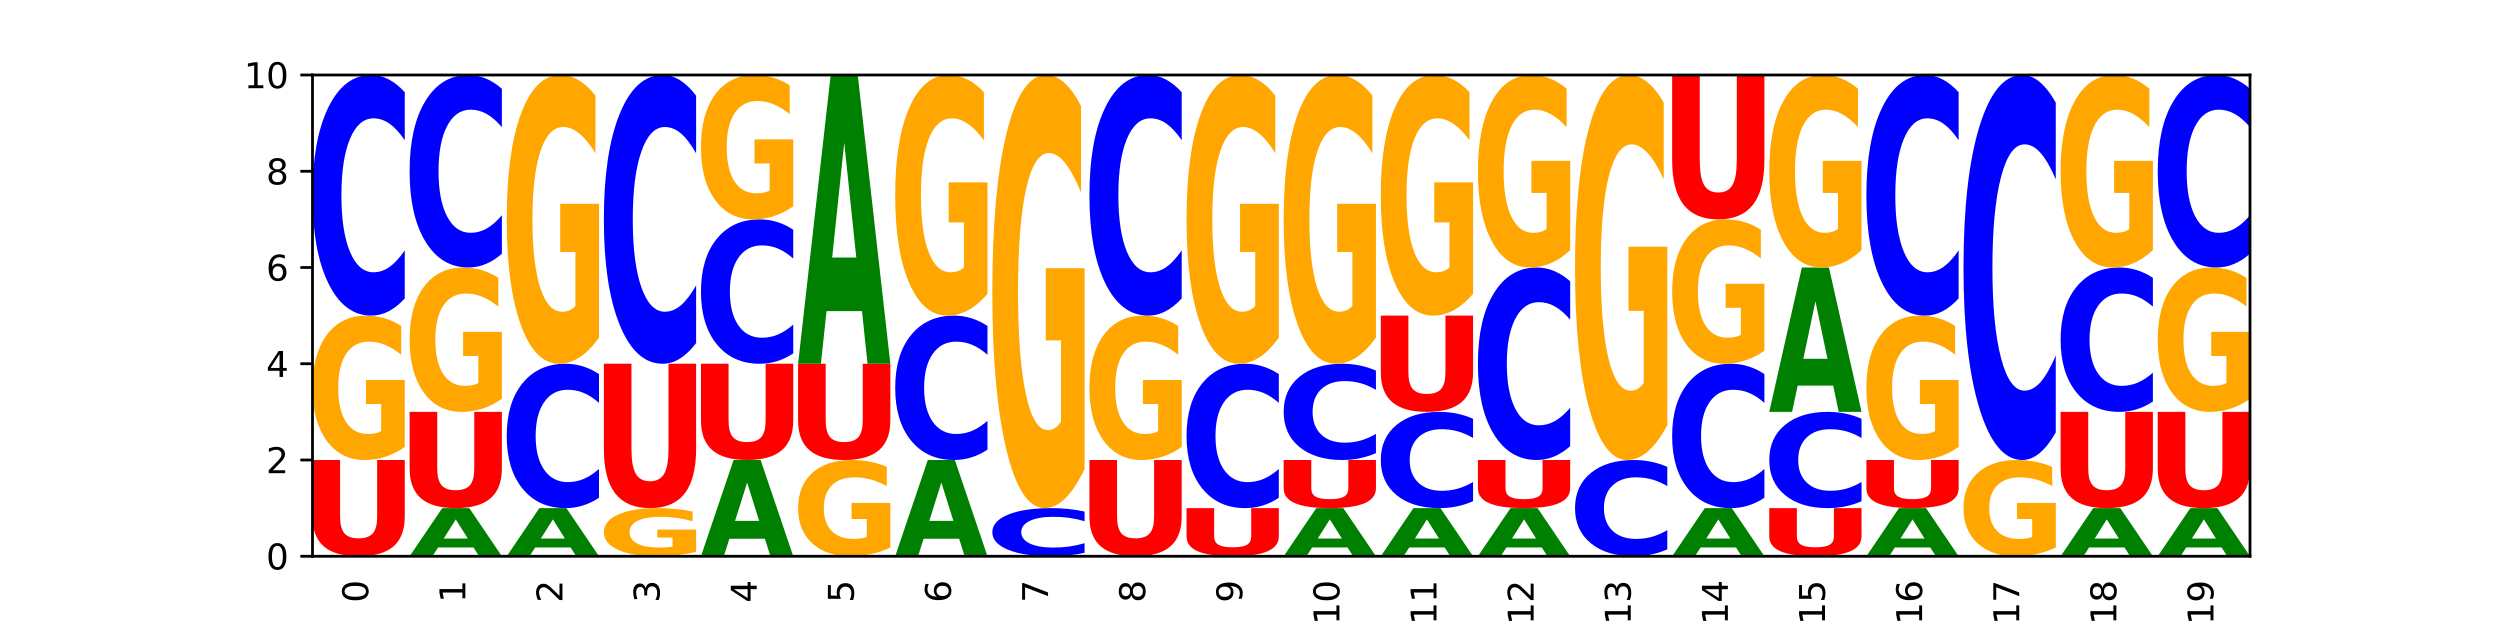 <?xml version="1.0" encoding="utf-8" standalone="no"?>
<!DOCTYPE svg PUBLIC "-//W3C//DTD SVG 1.1//EN"
  "http://www.w3.org/Graphics/SVG/1.1/DTD/svg11.dtd">
<svg xmlns:xlink="http://www.w3.org/1999/xlink" width="720pt" height="180pt" viewBox="0 0 720 180" xmlns="http://www.w3.org/2000/svg" version="1.1">
 <defs>
  <style type="text/css">*{stroke-linejoin: round; stroke-linecap: butt}</style>
 </defs>
 <g id="figure_1">
  <g id="patch_1">
   <path d="M 0 180 
L 720 180 
L 720 0 
L 0 0 
z
" style="fill: #ffffff"/>
  </g>
  <g id="axes_1">
   <g id="patch_2">
    <path d="M 90 160.2 
L 648 160.2 
L 648 21.6 
L 90 21.6 
z
" style="fill: #ffffff"/>
   </g>
   <g id="line2d_1">
    <path d="M 90 160.2 
L 648 160.2 
" clip-path="url(#pf01f0f2088)" style="fill: none; stroke: #000000; stroke-width: 0.5; stroke-linecap: square"/>
   </g>
   <g id="patch_3">
    <path d="M 90 132.48 
L 97.95 132.48 
L 97.95 148.779 
Q 97.95 152.147 99.199 153.598 
Q 100.448 155.043 103.276 155.043 
Q 106.124 155.043 107.373 153.598 
Q 108.622 152.147 108.622 148.779 
L 108.622 132.48 
L 116.571 132.48 
L 116.571 148.779 
Q 116.571 154.553 113.287 157.38 
Q 110.01 160.2 103.276 160.2 
Q 96.562 160.2 93.278 157.38 
Q 90 154.553 90 148.779 
L 90 132.48 
z
" clip-path="url(#pf01f0f2088)" style="fill: #ff0000"/>
   </g>
   <g id="patch_4">
    <path d="M 116.571 128.718 
Q 113.892 130.599 111.009 131.544 
Q 108.127 132.48 105.054 132.48 
Q 98.111 132.48 94.055 126.88 
Q 90 121.28 90 111.703 
Q 90 102.014 94.127 96.457 
Q 98.26 90.9 105.447 90.9 
Q 108.216 90.9 110.753 91.656 
Q 113.296 92.403 115.547 93.88 
L 115.547 102.169 
Q 113.225 100.271 110.926 99.335 
Q 108.627 98.39 106.317 98.39 
Q 102.041 98.39 99.725 101.843 
Q 97.408 105.287 97.408 111.703 
Q 97.408 118.059 99.641 121.529 
Q 101.874 124.99 105.983 124.99 
Q 107.103 124.99 108.062 124.793 
Q 109.02 124.587 109.783 124.157 
L 109.783 116.375 
L 105.406 116.375 
L 105.406 109.444 
L 116.571 109.444 
L 116.571 128.718 
z
" clip-path="url(#pf01f0f2088)" style="fill: #ffa600"/>
   </g>
   <g id="patch_5">
    <path d="M 116.571 85.933 
Q 114.349 88.395 111.945 89.64 
Q 109.542 90.9 106.924 90.9 
Q 99.118 90.9 94.559 81.566 
Q 90 72.233 90 56.271 
Q 90 40.253 94.559 30.934 
Q 99.118 21.6 106.924 21.6 
Q 109.542 21.6 111.945 22.86 
Q 114.349 24.105 116.571 26.567 
L 116.571 40.382 
Q 114.329 37.118 112.153 35.6 
Q 109.977 34.083 107.574 34.083 
Q 103.262 34.083 100.792 39.995 
Q 98.328 45.893 98.328 56.271 
Q 98.328 66.607 100.792 72.519 
Q 103.262 78.417 107.574 78.417 
Q 109.977 78.417 112.153 76.9 
Q 114.329 75.368 116.571 72.104 
L 116.571 85.933 
z
" clip-path="url(#pf01f0f2088)" style="fill: #0000ff"/>
   </g>
   <g id="patch_6">
    <path d="M 136.376 157.675 
L 126.157 157.675 
L 124.544 160.2 
L 117.97 160.2 
L 127.358 146.34 
L 135.154 146.34 
L 144.541 160.2 
L 137.973 160.2 
L 136.376 157.675 
z
M 127.787 155.103 
L 134.73 155.103 
L 131.264 149.59 
L 127.787 155.103 
z
" clip-path="url(#pf01f0f2088)" style="fill: #008000"/>
   </g>
   <g id="patch_7">
    <path d="M 117.97 118.62 
L 125.92 118.62 
L 125.92 134.919 
Q 125.92 138.287 127.168 139.738 
Q 128.417 141.183 131.246 141.183 
Q 134.094 141.183 135.343 139.738 
Q 136.592 138.287 136.592 134.919 
L 136.592 118.62 
L 144.541 118.62 
L 144.541 134.919 
Q 144.541 140.693 141.257 143.52 
Q 137.979 146.34 131.246 146.34 
Q 124.532 146.34 121.248 143.52 
Q 117.97 140.693 117.97 134.919 
L 117.97 118.62 
z
" clip-path="url(#pf01f0f2088)" style="fill: #ff0000"/>
   </g>
   <g id="patch_8">
    <path d="M 144.541 114.858 
Q 141.862 116.739 138.979 117.684 
Q 136.097 118.62 133.024 118.62 
Q 126.081 118.62 122.025 113.02 
Q 117.97 107.42 117.97 97.843 
Q 117.97 88.154 122.097 82.597 
Q 126.23 77.04 133.417 77.04 
Q 136.186 77.04 138.723 77.796 
Q 141.266 78.543 143.517 80.02 
L 143.517 88.309 
Q 141.195 86.411 138.896 85.475 
Q 136.597 84.53 134.287 84.53 
Q 130.011 84.53 127.695 87.983 
Q 125.378 91.427 125.378 97.843 
Q 125.378 104.199 127.611 107.669 
Q 129.844 111.13 133.953 111.13 
Q 135.073 111.13 136.032 110.933 
Q 136.99 110.727 137.753 110.297 
L 137.753 102.515 
L 133.376 102.515 
L 133.376 95.584 
L 144.541 95.584 
L 144.541 114.858 
z
" clip-path="url(#pf01f0f2088)" style="fill: #ffa600"/>
   </g>
   <g id="patch_9">
    <path d="M 144.541 73.066 
Q 142.319 75.036 139.915 76.032 
Q 137.512 77.04 134.894 77.04 
Q 127.088 77.04 122.529 69.573 
Q 117.97 62.106 117.97 49.337 
Q 117.97 36.522 122.529 29.067 
Q 127.088 21.6 134.894 21.6 
Q 137.512 21.6 139.915 22.608 
Q 142.319 23.604 144.541 25.574 
L 144.541 36.625 
Q 142.299 34.014 140.123 32.8 
Q 137.947 31.586 135.544 31.586 
Q 131.232 31.586 128.762 36.316 
Q 126.298 41.034 126.298 49.337 
Q 126.298 57.606 128.762 62.335 
Q 131.232 67.054 135.544 67.054 
Q 137.947 67.054 140.123 65.84 
Q 142.299 64.614 144.541 62.003 
L 144.541 73.066 
z
" clip-path="url(#pf01f0f2088)" style="fill: #0000ff"/>
   </g>
   <g id="patch_10">
    <path d="M 164.346 157.675 
L 154.127 157.675 
L 152.513 160.2 
L 145.94 160.2 
L 155.328 146.34 
L 163.124 146.34 
L 172.511 160.2 
L 165.943 160.2 
L 164.346 157.675 
z
M 155.757 155.103 
L 162.7 155.103 
L 159.234 149.59 
L 155.757 155.103 
z
" clip-path="url(#pf01f0f2088)" style="fill: #008000"/>
   </g>
   <g id="patch_11">
    <path d="M 172.511 143.36 
Q 170.289 144.837 167.885 145.584 
Q 165.482 146.34 162.864 146.34 
Q 155.058 146.34 150.499 140.74 
Q 145.94 135.14 145.94 125.563 
Q 145.94 115.952 150.499 110.36 
Q 155.058 104.76 162.864 104.76 
Q 165.482 104.76 167.885 105.516 
Q 170.289 106.263 172.511 107.74 
L 172.511 116.029 
Q 170.269 114.071 168.093 113.16 
Q 165.917 112.25 163.514 112.25 
Q 159.202 112.25 156.732 115.797 
Q 154.268 119.336 154.268 125.563 
Q 154.268 131.764 156.732 135.312 
Q 159.202 138.85 163.514 138.85 
Q 165.917 138.85 168.093 137.94 
Q 170.269 137.021 172.511 135.062 
L 172.511 143.36 
z
" clip-path="url(#pf01f0f2088)" style="fill: #0000ff"/>
   </g>
   <g id="patch_12">
    <path d="M 172.511 97.236 
Q 169.832 100.998 166.949 102.888 
Q 164.067 104.76 160.994 104.76 
Q 154.051 104.76 149.995 93.56 
Q 145.94 82.36 145.94 63.206 
Q 145.94 43.829 150.067 32.714 
Q 154.2 21.6 161.387 21.6 
Q 164.156 21.6 166.693 23.112 
Q 169.236 24.606 171.487 27.561 
L 171.487 44.138 
Q 169.165 40.341 166.866 38.469 
Q 164.567 36.579 162.257 36.579 
Q 157.981 36.579 155.664 43.485 
Q 153.348 50.374 153.348 63.206 
Q 153.348 75.918 155.581 82.858 
Q 157.814 89.781 161.923 89.781 
Q 163.043 89.781 164.002 89.385 
Q 164.96 88.973 165.723 88.114 
L 165.723 72.551 
L 161.346 72.551 
L 161.346 58.688 
L 172.511 58.688 
L 172.511 97.236 
z
" clip-path="url(#pf01f0f2088)" style="fill: #ffa600"/>
   </g>
   <g id="patch_13">
    <path d="M 200.481 158.946 
Q 197.801 159.573 194.919 159.888 
Q 192.037 160.2 188.964 160.2 
Q 182.021 160.2 177.965 158.333 
Q 173.91 156.467 173.91 153.274 
Q 173.91 150.045 178.037 148.192 
Q 182.169 146.34 189.357 146.34 
Q 192.126 146.34 194.663 146.592 
Q 197.206 146.841 199.457 147.333 
L 199.457 150.096 
Q 197.134 149.464 194.836 149.152 
Q 192.537 148.837 190.227 148.837 
Q 185.951 148.837 183.634 149.988 
Q 181.318 151.136 181.318 153.274 
Q 181.318 155.393 183.551 156.55 
Q 185.784 157.703 189.893 157.703 
Q 191.013 157.703 191.971 157.638 
Q 192.93 157.569 193.692 157.426 
L 193.692 154.832 
L 189.315 154.832 
L 189.315 152.521 
L 200.481 152.521 
L 200.481 158.946 
z
" clip-path="url(#pf01f0f2088)" style="fill: #ffa600"/>
   </g>
   <g id="patch_14">
    <path d="M 173.91 104.76 
L 181.859 104.76 
L 181.859 129.208 
Q 181.859 134.26 183.108 136.437 
Q 184.357 138.604 187.186 138.604 
Q 190.034 138.604 191.283 136.437 
Q 192.532 134.26 192.532 129.208 
L 192.532 104.76 
L 200.481 104.76 
L 200.481 129.208 
Q 200.481 137.87 197.197 142.109 
Q 193.919 146.34 187.186 146.34 
Q 180.472 146.34 177.187 142.109 
Q 173.91 137.87 173.91 129.208 
L 173.91 104.76 
z
" clip-path="url(#pf01f0f2088)" style="fill: #ff0000"/>
   </g>
   <g id="patch_15">
    <path d="M 200.481 98.799 
Q 198.259 101.754 195.855 103.248 
Q 193.452 104.76 190.834 104.76 
Q 183.028 104.76 178.469 93.56 
Q 173.91 82.36 173.91 63.206 
Q 173.91 43.983 178.469 32.8 
Q 183.028 21.6 190.834 21.6 
Q 193.452 21.6 195.855 23.112 
Q 198.259 24.606 200.481 27.561 
L 200.481 44.138 
Q 198.238 40.221 196.063 38.4 
Q 193.887 36.579 191.483 36.579 
Q 187.172 36.579 184.702 43.674 
Q 182.238 50.752 182.238 63.206 
Q 182.238 75.608 184.702 82.703 
Q 187.172 89.781 191.483 89.781 
Q 193.887 89.781 196.063 87.96 
Q 198.238 86.122 200.481 82.205 
L 200.481 98.799 
z
" clip-path="url(#pf01f0f2088)" style="fill: #0000ff"/>
   </g>
   <g id="patch_16">
    <path d="M 220.286 155.15 
L 210.067 155.15 
L 208.453 160.2 
L 201.88 160.2 
L 211.267 132.48 
L 219.063 132.48 
L 228.451 160.2 
L 221.883 160.2 
L 220.286 155.15 
z
M 211.697 150.006 
L 218.64 150.006 
L 215.174 138.979 
L 211.697 150.006 
z
" clip-path="url(#pf01f0f2088)" style="fill: #008000"/>
   </g>
   <g id="patch_17">
    <path d="M 201.88 104.76 
L 209.829 104.76 
L 209.829 121.059 
Q 209.829 124.427 211.078 125.878 
Q 212.327 127.323 215.156 127.323 
Q 218.004 127.323 219.253 125.878 
Q 220.502 124.427 220.502 121.059 
L 220.502 104.76 
L 228.451 104.76 
L 228.451 121.059 
Q 228.451 126.833 225.167 129.66 
Q 221.889 132.48 215.156 132.48 
Q 208.442 132.48 205.157 129.66 
Q 201.88 126.833 201.88 121.059 
L 201.88 104.76 
z
" clip-path="url(#pf01f0f2088)" style="fill: #ff0000"/>
   </g>
   <g id="patch_18">
    <path d="M 228.451 101.78 
Q 226.228 103.257 223.825 104.004 
Q 221.422 104.76 218.804 104.76 
Q 210.998 104.76 206.439 99.16 
Q 201.88 93.56 201.88 83.983 
Q 201.88 74.372 206.439 68.78 
Q 210.998 63.18 218.804 63.18 
Q 221.422 63.18 223.825 63.936 
Q 226.228 64.683 228.451 66.16 
L 228.451 74.449 
Q 226.208 72.491 224.033 71.58 
Q 221.857 70.67 219.453 70.67 
Q 215.142 70.67 212.672 74.217 
Q 210.208 77.756 210.208 83.983 
Q 210.208 90.184 212.672 93.732 
Q 215.142 97.27 219.453 97.27 
Q 221.857 97.27 224.033 96.36 
Q 226.208 95.441 228.451 93.482 
L 228.451 101.78 
z
" clip-path="url(#pf01f0f2088)" style="fill: #0000ff"/>
   </g>
   <g id="patch_19">
    <path d="M 228.451 59.418 
Q 225.771 61.299 222.889 62.244 
Q 220.007 63.18 216.934 63.18 
Q 209.99 63.18 205.935 57.58 
Q 201.88 51.98 201.88 42.403 
Q 201.88 32.714 206.007 27.157 
Q 210.139 21.6 217.327 21.6 
Q 220.096 21.6 222.633 22.356 
Q 225.176 23.103 227.427 24.58 
L 227.427 32.869 
Q 225.104 30.971 222.806 30.035 
Q 220.507 29.09 218.197 29.09 
Q 213.921 29.09 211.604 32.543 
Q 209.288 35.987 209.288 42.403 
Q 209.288 48.759 211.521 52.229 
Q 213.754 55.69 217.863 55.69 
Q 218.983 55.69 219.941 55.493 
Q 220.9 55.287 221.662 54.857 
L 221.662 47.075 
L 217.285 47.075 
L 217.285 40.144 
L 228.451 40.144 
L 228.451 59.418 
z
" clip-path="url(#pf01f0f2088)" style="fill: #ffa600"/>
   </g>
   <g id="patch_20">
    <path d="M 256.421 157.692 
Q 253.741 158.946 250.859 159.576 
Q 247.977 160.2 244.904 160.2 
Q 237.96 160.2 233.905 156.467 
Q 229.85 152.733 229.85 146.349 
Q 229.85 139.89 233.976 136.185 
Q 238.109 132.48 245.297 132.48 
Q 248.066 132.48 250.603 132.984 
Q 253.146 133.482 255.397 134.467 
L 255.397 139.993 
Q 253.074 138.727 250.776 138.103 
Q 248.477 137.473 246.166 137.473 
Q 241.891 137.473 239.574 139.775 
Q 237.258 142.071 237.258 146.349 
Q 237.258 150.586 239.491 152.899 
Q 241.724 155.207 245.833 155.207 
Q 246.953 155.207 247.911 155.075 
Q 248.87 154.938 249.632 154.651 
L 249.632 149.464 
L 245.255 149.464 
L 245.255 144.843 
L 256.421 144.843 
L 256.421 157.692 
z
" clip-path="url(#pf01f0f2088)" style="fill: #ffa600"/>
   </g>
   <g id="patch_21">
    <path d="M 229.85 104.76 
L 237.799 104.76 
L 237.799 121.059 
Q 237.799 124.427 239.048 125.878 
Q 240.297 127.323 243.125 127.323 
Q 245.974 127.323 247.222 125.878 
Q 248.471 124.427 248.471 121.059 
L 248.471 104.76 
L 256.421 104.76 
L 256.421 121.059 
Q 256.421 126.833 253.137 129.66 
Q 249.859 132.48 243.125 132.48 
Q 236.412 132.48 233.127 129.66 
Q 229.85 126.833 229.85 121.059 
L 229.85 104.76 
z
" clip-path="url(#pf01f0f2088)" style="fill: #ff0000"/>
   </g>
   <g id="patch_22">
    <path d="M 248.256 89.611 
L 238.037 89.611 
L 236.423 104.76 
L 229.85 104.76 
L 239.237 21.6 
L 247.033 21.6 
L 256.421 104.76 
L 249.853 104.76 
L 248.256 89.611 
z
M 239.667 74.177 
L 246.61 74.177 
L 243.143 41.098 
L 239.667 74.177 
z
" clip-path="url(#pf01f0f2088)" style="fill: #008000"/>
   </g>
   <g id="patch_23">
    <path d="M 276.226 155.15 
L 266.007 155.15 
L 264.393 160.2 
L 257.82 160.2 
L 267.207 132.48 
L 275.003 132.48 
L 284.391 160.2 
L 277.823 160.2 
L 276.226 155.15 
z
M 267.636 150.006 
L 274.579 150.006 
L 271.113 138.979 
L 267.636 150.006 
z
" clip-path="url(#pf01f0f2088)" style="fill: #008000"/>
   </g>
   <g id="patch_24">
    <path d="M 284.391 129.5 
Q 282.168 130.977 279.765 131.724 
Q 277.361 132.48 274.744 132.48 
Q 266.938 132.48 262.379 126.88 
Q 257.82 121.28 257.82 111.703 
Q 257.82 102.092 262.379 96.5 
Q 266.938 90.9 274.744 90.9 
Q 277.361 90.9 279.765 91.656 
Q 282.168 92.403 284.391 93.88 
L 284.391 102.169 
Q 282.148 100.211 279.972 99.3 
Q 277.797 98.39 275.393 98.39 
Q 271.082 98.39 268.611 101.937 
Q 266.148 105.476 266.148 111.703 
Q 266.148 117.904 268.611 121.452 
Q 271.082 124.99 275.393 124.99 
Q 277.797 124.99 279.972 124.08 
Q 282.148 123.161 284.391 121.202 
L 284.391 129.5 
z
" clip-path="url(#pf01f0f2088)" style="fill: #0000ff"/>
   </g>
   <g id="patch_25">
    <path d="M 284.391 84.63 
Q 281.711 87.765 278.829 89.34 
Q 275.947 90.9 272.874 90.9 
Q 265.93 90.9 261.875 81.566 
Q 257.82 72.233 257.82 56.271 
Q 257.82 40.124 261.946 30.862 
Q 266.079 21.6 273.267 21.6 
Q 276.036 21.6 278.573 22.86 
Q 281.116 24.105 283.367 26.567 
L 283.367 40.382 
Q 281.044 37.218 278.746 35.658 
Q 276.447 34.083 274.136 34.083 
Q 269.861 34.083 267.544 39.838 
Q 265.228 45.578 265.228 56.271 
Q 265.228 66.865 267.461 72.648 
Q 269.694 78.417 273.803 78.417 
Q 274.922 78.417 275.881 78.088 
Q 276.84 77.744 277.602 77.029 
L 277.602 64.059 
L 273.225 64.059 
L 273.225 52.507 
L 284.391 52.507 
L 284.391 84.63 
z
" clip-path="url(#pf01f0f2088)" style="fill: #ffa600"/>
   </g>
   <g id="patch_26">
    <path d="M 312.361 159.207 
Q 310.138 159.699 307.735 159.948 
Q 305.331 160.2 302.714 160.2 
Q 294.908 160.2 290.349 158.333 
Q 285.789 156.467 285.789 153.274 
Q 285.789 150.071 290.349 148.207 
Q 294.908 146.34 302.714 146.34 
Q 305.331 146.34 307.735 146.592 
Q 310.138 146.841 312.361 147.333 
L 312.361 150.096 
Q 310.118 149.444 307.942 149.14 
Q 305.767 148.837 303.363 148.837 
Q 299.052 148.837 296.581 150.019 
Q 294.118 151.199 294.118 153.274 
Q 294.118 155.341 296.581 156.524 
Q 299.052 157.703 303.363 157.703 
Q 305.767 157.703 307.942 157.4 
Q 310.118 157.094 312.361 156.441 
L 312.361 159.207 
z
" clip-path="url(#pf01f0f2088)" style="fill: #0000ff"/>
   </g>
   <g id="patch_27">
    <path d="M 312.361 135.054 
Q 309.681 140.697 306.799 143.531 
Q 303.917 146.34 300.844 146.34 
Q 293.9 146.34 289.845 129.54 
Q 285.789 112.739 285.789 84.009 
Q 285.789 54.943 289.916 38.272 
Q 294.049 21.6 301.237 21.6 
Q 304.006 21.6 306.543 23.868 
Q 309.086 26.109 311.337 30.541 
L 311.337 55.407 
Q 309.014 49.712 306.716 46.904 
Q 304.417 44.069 302.106 44.069 
Q 297.831 44.069 295.514 54.428 
Q 293.198 64.76 293.198 84.009 
Q 293.198 103.077 295.431 113.487 
Q 297.664 123.871 301.773 123.871 
Q 302.892 123.871 303.851 123.278 
Q 304.81 122.66 305.572 121.371 
L 305.572 98.026 
L 301.195 98.026 
L 301.195 77.232 
L 312.361 77.232 
L 312.361 135.054 
z
" clip-path="url(#pf01f0f2088)" style="fill: #ffa600"/>
   </g>
   <g id="patch_28">
    <path d="M 313.759 132.48 
L 321.709 132.48 
L 321.709 148.779 
Q 321.709 152.147 322.958 153.598 
Q 324.207 155.043 327.035 155.043 
Q 329.883 155.043 331.132 153.598 
Q 332.381 152.147 332.381 148.779 
L 332.381 132.48 
L 340.331 132.48 
L 340.331 148.779 
Q 340.331 154.553 337.047 157.38 
Q 333.769 160.2 327.035 160.2 
Q 320.321 160.2 317.037 157.38 
Q 313.759 154.553 313.759 148.779 
L 313.759 132.48 
z
" clip-path="url(#pf01f0f2088)" style="fill: #ff0000"/>
   </g>
   <g id="patch_29">
    <path d="M 340.331 128.718 
Q 337.651 130.599 334.769 131.544 
Q 331.887 132.48 328.814 132.48 
Q 321.87 132.48 317.815 126.88 
Q 313.759 121.28 313.759 111.703 
Q 313.759 102.014 317.886 96.457 
Q 322.019 90.9 329.207 90.9 
Q 331.976 90.9 334.513 91.656 
Q 337.056 92.403 339.307 93.88 
L 339.307 102.169 
Q 336.984 100.271 334.685 99.335 
Q 332.387 98.39 330.076 98.39 
Q 325.801 98.39 323.484 101.843 
Q 321.167 105.287 321.167 111.703 
Q 321.167 118.059 323.401 121.529 
Q 325.634 124.99 329.743 124.99 
Q 330.862 124.99 331.821 124.793 
Q 332.78 124.587 333.542 124.157 
L 333.542 116.375 
L 329.165 116.375 
L 329.165 109.444 
L 340.331 109.444 
L 340.331 128.718 
z
" clip-path="url(#pf01f0f2088)" style="fill: #ffa600"/>
   </g>
   <g id="patch_30">
    <path d="M 340.331 85.933 
Q 338.108 88.395 335.705 89.64 
Q 333.301 90.9 330.684 90.9 
Q 322.878 90.9 318.319 81.566 
Q 313.759 72.233 313.759 56.271 
Q 313.759 40.253 318.319 30.934 
Q 322.878 21.6 330.684 21.6 
Q 333.301 21.6 335.705 22.86 
Q 338.108 24.105 340.331 26.567 
L 340.331 40.382 
Q 338.088 37.118 335.912 35.6 
Q 333.737 34.083 331.333 34.083 
Q 327.022 34.083 324.551 39.995 
Q 322.088 45.893 322.088 56.271 
Q 322.088 66.607 324.551 72.519 
Q 327.022 78.417 331.333 78.417 
Q 333.737 78.417 335.912 76.9 
Q 338.088 75.368 340.331 72.104 
L 340.331 85.933 
z
" clip-path="url(#pf01f0f2088)" style="fill: #0000ff"/>
   </g>
   <g id="patch_31">
    <path d="M 341.729 146.34 
L 349.679 146.34 
L 349.679 154.489 
Q 349.679 156.173 350.928 156.899 
Q 352.177 157.621 355.005 157.621 
Q 357.853 157.621 359.102 156.899 
Q 360.351 156.173 360.351 154.489 
L 360.351 146.34 
L 368.301 146.34 
L 368.301 154.489 
Q 368.301 157.377 365.016 158.79 
Q 361.739 160.2 355.005 160.2 
Q 348.291 160.2 345.007 158.79 
Q 341.729 157.377 341.729 154.489 
L 341.729 146.34 
z
" clip-path="url(#pf01f0f2088)" style="fill: #ff0000"/>
   </g>
   <g id="patch_32">
    <path d="M 368.301 143.36 
Q 366.078 144.837 363.675 145.584 
Q 361.271 146.34 358.654 146.34 
Q 350.848 146.34 346.288 140.74 
Q 341.729 135.14 341.729 125.563 
Q 341.729 115.952 346.288 110.36 
Q 350.848 104.76 358.654 104.76 
Q 361.271 104.76 363.675 105.516 
Q 366.078 106.263 368.301 107.74 
L 368.301 116.029 
Q 366.058 114.071 363.882 113.16 
Q 361.706 112.25 359.303 112.25 
Q 354.992 112.25 352.521 115.797 
Q 350.058 119.336 350.058 125.563 
Q 350.058 131.764 352.521 135.312 
Q 354.992 138.85 359.303 138.85 
Q 361.706 138.85 363.882 137.94 
Q 366.058 137.021 368.301 135.062 
L 368.301 143.36 
z
" clip-path="url(#pf01f0f2088)" style="fill: #0000ff"/>
   </g>
   <g id="patch_33">
    <path d="M 368.301 97.236 
Q 365.621 100.998 362.739 102.888 
Q 359.856 104.76 356.784 104.76 
Q 349.84 104.76 345.785 93.56 
Q 341.729 82.36 341.729 63.206 
Q 341.729 43.829 345.856 32.714 
Q 349.989 21.6 357.177 21.6 
Q 359.946 21.6 362.483 23.112 
Q 365.025 24.606 367.276 27.561 
L 367.276 44.138 
Q 364.954 40.341 362.655 38.469 
Q 360.357 36.579 358.046 36.579 
Q 353.77 36.579 351.454 43.485 
Q 349.137 50.374 349.137 63.206 
Q 349.137 75.918 351.371 82.858 
Q 353.604 89.781 357.713 89.781 
Q 358.832 89.781 359.791 89.385 
Q 360.75 88.973 361.512 88.114 
L 361.512 72.551 
L 357.135 72.551 
L 357.135 58.688 
L 368.301 58.688 
L 368.301 97.236 
z
" clip-path="url(#pf01f0f2088)" style="fill: #ffa600"/>
   </g>
   <g id="patch_34">
    <path d="M 388.105 157.675 
L 377.886 157.675 
L 376.273 160.2 
L 369.699 160.2 
L 379.087 146.34 
L 386.883 146.34 
L 396.271 160.2 
L 389.703 160.2 
L 388.105 157.675 
z
M 379.516 155.103 
L 386.459 155.103 
L 382.993 149.59 
L 379.516 155.103 
z
" clip-path="url(#pf01f0f2088)" style="fill: #008000"/>
   </g>
   <g id="patch_35">
    <path d="M 369.699 132.48 
L 377.649 132.48 
L 377.649 140.629 
Q 377.649 142.313 378.898 143.039 
Q 380.147 143.761 382.975 143.761 
Q 385.823 143.761 387.072 143.039 
Q 388.321 142.313 388.321 140.629 
L 388.321 132.48 
L 396.271 132.48 
L 396.271 140.629 
Q 396.271 143.517 392.986 144.93 
Q 389.709 146.34 382.975 146.34 
Q 376.261 146.34 372.977 144.93 
Q 369.699 143.517 369.699 140.629 
L 369.699 132.48 
z
" clip-path="url(#pf01f0f2088)" style="fill: #ff0000"/>
   </g>
   <g id="patch_36">
    <path d="M 396.271 130.493 
Q 394.048 131.478 391.645 131.976 
Q 389.241 132.48 386.624 132.48 
Q 378.817 132.48 374.258 128.747 
Q 369.699 125.013 369.699 118.629 
Q 369.699 112.221 374.258 108.493 
Q 378.817 104.76 386.624 104.76 
Q 389.241 104.76 391.645 105.264 
Q 394.048 105.762 396.271 106.747 
L 396.271 112.273 
Q 394.028 110.967 391.852 110.36 
Q 389.676 109.753 387.273 109.753 
Q 382.962 109.753 380.491 112.118 
Q 378.028 114.477 378.028 118.629 
Q 378.028 122.763 380.491 125.128 
Q 382.962 127.487 387.273 127.487 
Q 389.676 127.487 391.852 126.88 
Q 394.028 126.267 396.271 124.962 
L 396.271 130.493 
z
" clip-path="url(#pf01f0f2088)" style="fill: #0000ff"/>
   </g>
   <g id="patch_37">
    <path d="M 396.271 97.236 
Q 393.591 100.998 390.709 102.888 
Q 387.826 104.76 384.754 104.76 
Q 377.81 104.76 373.755 93.56 
Q 369.699 82.36 369.699 63.206 
Q 369.699 43.829 373.826 32.714 
Q 377.959 21.6 385.147 21.6 
Q 387.916 21.6 390.453 23.112 
Q 392.995 24.606 395.246 27.561 
L 395.246 44.138 
Q 392.924 40.341 390.625 38.469 
Q 388.327 36.579 386.016 36.579 
Q 381.74 36.579 379.424 43.485 
Q 377.107 50.374 377.107 63.206 
Q 377.107 75.918 379.34 82.858 
Q 381.574 89.781 385.683 89.781 
Q 386.802 89.781 387.761 89.385 
Q 388.72 88.973 389.482 88.114 
L 389.482 72.551 
L 385.105 72.551 
L 385.105 58.688 
L 396.271 58.688 
L 396.271 97.236 
z
" clip-path="url(#pf01f0f2088)" style="fill: #ffa600"/>
   </g>
   <g id="patch_38">
    <path d="M 416.075 157.675 
L 405.856 157.675 
L 404.243 160.2 
L 397.669 160.2 
L 407.057 146.34 
L 414.853 146.34 
L 424.241 160.2 
L 417.672 160.2 
L 416.075 157.675 
z
M 407.486 155.103 
L 414.429 155.103 
L 410.963 149.59 
L 407.486 155.103 
z
" clip-path="url(#pf01f0f2088)" style="fill: #008000"/>
   </g>
   <g id="patch_39">
    <path d="M 424.241 144.353 
Q 422.018 145.338 419.615 145.836 
Q 417.211 146.34 414.593 146.34 
Q 406.787 146.34 402.228 142.607 
Q 397.669 138.873 397.669 132.489 
Q 397.669 126.081 402.228 122.353 
Q 406.787 118.62 414.593 118.62 
Q 417.211 118.62 419.615 119.124 
Q 422.018 119.622 424.241 120.607 
L 424.241 126.133 
Q 421.998 124.827 419.822 124.22 
Q 417.646 123.613 415.243 123.613 
Q 410.931 123.613 408.461 125.978 
Q 405.997 128.337 405.997 132.489 
Q 405.997 136.623 408.461 138.988 
Q 410.931 141.347 415.243 141.347 
Q 417.646 141.347 419.822 140.74 
Q 421.998 140.127 424.241 138.822 
L 424.241 144.353 
z
" clip-path="url(#pf01f0f2088)" style="fill: #0000ff"/>
   </g>
   <g id="patch_40">
    <path d="M 397.669 90.9 
L 405.619 90.9 
L 405.619 107.199 
Q 405.619 110.567 406.868 112.018 
Q 408.117 113.463 410.945 113.463 
Q 413.793 113.463 415.042 112.018 
Q 416.291 110.567 416.291 107.199 
L 416.291 90.9 
L 424.241 90.9 
L 424.241 107.199 
Q 424.241 112.973 420.956 115.8 
Q 417.679 118.62 410.945 118.62 
Q 404.231 118.62 400.947 115.8 
Q 397.669 112.973 397.669 107.199 
L 397.669 90.9 
z
" clip-path="url(#pf01f0f2088)" style="fill: #ff0000"/>
   </g>
   <g id="patch_41">
    <path d="M 424.241 84.63 
Q 421.561 87.765 418.679 89.34 
Q 415.796 90.9 412.724 90.9 
Q 405.78 90.9 401.725 81.566 
Q 397.669 72.233 397.669 56.271 
Q 397.669 40.124 401.796 30.862 
Q 405.929 21.6 413.117 21.6 
Q 415.886 21.6 418.423 22.86 
Q 420.965 24.105 423.216 26.567 
L 423.216 40.382 
Q 420.894 37.218 418.595 35.658 
Q 416.297 34.083 413.986 34.083 
Q 409.71 34.083 407.394 39.838 
Q 405.077 45.578 405.077 56.271 
Q 405.077 66.865 407.31 72.648 
Q 409.544 78.417 413.653 78.417 
Q 414.772 78.417 415.731 78.088 
Q 416.69 77.744 417.452 77.029 
L 417.452 64.059 
L 413.075 64.059 
L 413.075 52.507 
L 424.241 52.507 
L 424.241 84.63 
z
" clip-path="url(#pf01f0f2088)" style="fill: #ffa600"/>
   </g>
   <g id="patch_42">
    <path d="M 444.045 157.675 
L 433.826 157.675 
L 432.213 160.2 
L 425.639 160.2 
L 435.027 146.34 
L 442.823 146.34 
L 452.211 160.2 
L 445.642 160.2 
L 444.045 157.675 
z
M 435.456 155.103 
L 442.399 155.103 
L 438.933 149.59 
L 435.456 155.103 
z
" clip-path="url(#pf01f0f2088)" style="fill: #008000"/>
   </g>
   <g id="patch_43">
    <path d="M 425.639 132.48 
L 433.589 132.48 
L 433.589 140.629 
Q 433.589 142.313 434.838 143.039 
Q 436.087 143.761 438.915 143.761 
Q 441.763 143.761 443.012 143.039 
Q 444.261 142.313 444.261 140.629 
L 444.261 132.48 
L 452.211 132.48 
L 452.211 140.629 
Q 452.211 143.517 448.926 144.93 
Q 445.649 146.34 438.915 146.34 
Q 432.201 146.34 428.917 144.93 
Q 425.639 143.517 425.639 140.629 
L 425.639 132.48 
z
" clip-path="url(#pf01f0f2088)" style="fill: #ff0000"/>
   </g>
   <g id="patch_44">
    <path d="M 452.211 128.506 
Q 449.988 130.476 447.584 131.472 
Q 445.181 132.48 442.563 132.48 
Q 434.757 132.48 430.198 125.013 
Q 425.639 117.546 425.639 104.777 
Q 425.639 91.962 430.198 84.507 
Q 434.757 77.04 442.563 77.04 
Q 445.181 77.04 447.584 78.048 
Q 449.988 79.044 452.211 81.014 
L 452.211 92.065 
Q 449.968 89.454 447.792 88.24 
Q 445.616 87.026 443.213 87.026 
Q 438.901 87.026 436.431 91.756 
Q 433.967 96.474 433.967 104.777 
Q 433.967 113.046 436.431 117.775 
Q 438.901 122.494 443.213 122.494 
Q 445.616 122.494 447.792 121.28 
Q 449.968 120.054 452.211 117.443 
L 452.211 128.506 
z
" clip-path="url(#pf01f0f2088)" style="fill: #0000ff"/>
   </g>
   <g id="patch_45">
    <path d="M 452.211 72.024 
Q 449.531 74.532 446.649 75.792 
Q 443.766 77.04 440.693 77.04 
Q 433.75 77.04 429.694 69.573 
Q 425.639 62.106 425.639 49.337 
Q 425.639 36.419 429.766 29.01 
Q 433.899 21.6 441.086 21.6 
Q 443.856 21.6 446.392 22.608 
Q 448.935 23.604 451.186 25.574 
L 451.186 36.625 
Q 448.864 34.094 446.565 32.846 
Q 444.266 31.586 441.956 31.586 
Q 437.68 31.586 435.364 36.19 
Q 433.047 40.782 433.047 49.337 
Q 433.047 57.812 435.28 62.438 
Q 437.513 67.054 441.622 67.054 
Q 442.742 67.054 443.701 66.79 
Q 444.66 66.515 445.422 65.943 
L 445.422 55.567 
L 441.045 55.567 
L 441.045 46.325 
L 452.211 46.325 
L 452.211 72.024 
z
" clip-path="url(#pf01f0f2088)" style="fill: #ffa600"/>
   </g>
   <g id="patch_46">
    <path d="M 480.18 158.213 
Q 477.958 159.198 475.554 159.696 
Q 473.151 160.2 470.533 160.2 
Q 462.727 160.2 458.168 156.467 
Q 453.609 152.733 453.609 146.349 
Q 453.609 139.941 458.168 136.213 
Q 462.727 132.48 470.533 132.48 
Q 473.151 132.48 475.554 132.984 
Q 477.958 133.482 480.18 134.467 
L 480.18 139.993 
Q 477.938 138.687 475.762 138.08 
Q 473.586 137.473 471.183 137.473 
Q 466.871 137.473 464.401 139.838 
Q 461.937 142.197 461.937 146.349 
Q 461.937 150.483 464.401 152.848 
Q 466.871 155.207 471.183 155.207 
Q 473.586 155.207 475.762 154.6 
Q 477.938 153.987 480.18 152.682 
L 480.18 158.213 
z
" clip-path="url(#pf01f0f2088)" style="fill: #0000ff"/>
   </g>
   <g id="patch_47">
    <path d="M 480.18 122.448 
Q 477.501 127.464 474.618 129.983 
Q 471.736 132.48 468.663 132.48 
Q 461.72 132.48 457.664 117.546 
Q 453.609 102.613 453.609 77.074 
Q 453.609 51.238 457.736 36.419 
Q 461.869 21.6 469.056 21.6 
Q 471.826 21.6 474.362 23.616 
Q 476.905 25.608 479.156 29.548 
L 479.156 51.651 
Q 476.834 46.589 474.535 44.092 
Q 472.236 41.573 469.926 41.573 
Q 465.65 41.573 463.334 50.78 
Q 461.017 59.965 461.017 77.074 
Q 461.017 94.024 463.25 103.277 
Q 465.483 112.507 469.592 112.507 
Q 470.712 112.507 471.671 111.981 
Q 472.629 111.431 473.392 110.286 
L 473.392 89.534 
L 469.015 89.534 
L 469.015 71.051 
L 480.18 71.051 
L 480.18 122.448 
z
" clip-path="url(#pf01f0f2088)" style="fill: #ffa600"/>
   </g>
   <g id="patch_48">
    <path d="M 499.985 157.675 
L 489.766 157.675 
L 488.153 160.2 
L 481.579 160.2 
L 490.967 146.34 
L 498.763 146.34 
L 508.15 160.2 
L 501.582 160.2 
L 499.985 157.675 
z
M 491.396 155.103 
L 498.339 155.103 
L 494.873 149.59 
L 491.396 155.103 
z
" clip-path="url(#pf01f0f2088)" style="fill: #008000"/>
   </g>
   <g id="patch_49">
    <path d="M 508.15 143.36 
Q 505.928 144.837 503.524 145.584 
Q 501.121 146.34 498.503 146.34 
Q 490.697 146.34 486.138 140.74 
Q 481.579 135.14 481.579 125.563 
Q 481.579 115.952 486.138 110.36 
Q 490.697 104.76 498.503 104.76 
Q 501.121 104.76 503.524 105.516 
Q 505.928 106.263 508.15 107.74 
L 508.15 116.029 
Q 505.908 114.071 503.732 113.16 
Q 501.556 112.25 499.153 112.25 
Q 494.841 112.25 492.371 115.797 
Q 489.907 119.336 489.907 125.563 
Q 489.907 131.764 492.371 135.312 
Q 494.841 138.85 499.153 138.85 
Q 501.556 138.85 503.732 137.94 
Q 505.908 137.021 508.15 135.062 
L 508.15 143.36 
z
" clip-path="url(#pf01f0f2088)" style="fill: #0000ff"/>
   </g>
   <g id="patch_50">
    <path d="M 508.15 100.998 
Q 505.471 102.879 502.588 103.824 
Q 499.706 104.76 496.633 104.76 
Q 489.69 104.76 485.634 99.16 
Q 481.579 93.56 481.579 83.983 
Q 481.579 74.294 485.706 68.737 
Q 489.839 63.18 497.026 63.18 
Q 499.795 63.18 502.332 63.936 
Q 504.875 64.683 507.126 66.16 
L 507.126 74.449 
Q 504.804 72.551 502.505 71.615 
Q 500.206 70.67 497.896 70.67 
Q 493.62 70.67 491.304 74.123 
Q 488.987 77.567 488.987 83.983 
Q 488.987 90.339 491.22 93.809 
Q 493.453 97.27 497.562 97.27 
Q 498.682 97.27 499.641 97.073 
Q 500.599 96.867 501.362 96.437 
L 501.362 88.655 
L 496.985 88.655 
L 496.985 81.724 
L 508.15 81.724 
L 508.15 100.998 
z
" clip-path="url(#pf01f0f2088)" style="fill: #ffa600"/>
   </g>
   <g id="patch_51">
    <path d="M 481.579 21.6 
L 489.529 21.6 
L 489.529 46.048 
Q 489.529 51.1 490.778 53.277 
Q 492.026 55.444 494.855 55.444 
Q 497.703 55.444 498.952 53.277 
Q 500.201 51.1 500.201 46.048 
L 500.201 21.6 
L 508.15 21.6 
L 508.15 46.048 
Q 508.15 54.71 504.866 58.949 
Q 501.588 63.18 494.855 63.18 
Q 488.141 63.18 484.857 58.949 
Q 481.579 54.71 481.579 46.048 
L 481.579 21.6 
z
" clip-path="url(#pf01f0f2088)" style="fill: #ff0000"/>
   </g>
   <g id="patch_52">
    <path d="M 509.549 146.34 
L 517.498 146.34 
L 517.498 154.489 
Q 517.498 156.173 518.747 156.899 
Q 519.996 157.621 522.825 157.621 
Q 525.673 157.621 526.922 156.899 
Q 528.171 156.173 528.171 154.489 
L 528.171 146.34 
L 536.12 146.34 
L 536.12 154.489 
Q 536.12 157.377 532.836 158.79 
Q 529.558 160.2 522.825 160.2 
Q 516.111 160.2 512.827 158.79 
Q 509.549 157.377 509.549 154.489 
L 509.549 146.34 
z
" clip-path="url(#pf01f0f2088)" style="fill: #ff0000"/>
   </g>
   <g id="patch_53">
    <path d="M 536.12 144.353 
Q 533.898 145.338 531.494 145.836 
Q 529.091 146.34 526.473 146.34 
Q 518.667 146.34 514.108 142.607 
Q 509.549 138.873 509.549 132.489 
Q 509.549 126.081 514.108 122.353 
Q 518.667 118.62 526.473 118.62 
Q 529.091 118.62 531.494 119.124 
Q 533.898 119.622 536.12 120.607 
L 536.12 126.133 
Q 533.878 124.827 531.702 124.22 
Q 529.526 123.613 527.123 123.613 
Q 522.811 123.613 520.341 125.978 
Q 517.877 128.337 517.877 132.489 
Q 517.877 136.623 520.341 138.988 
Q 522.811 141.347 527.123 141.347 
Q 529.526 141.347 531.702 140.74 
Q 533.878 140.127 536.12 138.822 
L 536.12 144.353 
z
" clip-path="url(#pf01f0f2088)" style="fill: #0000ff"/>
   </g>
   <g id="patch_54">
    <path d="M 527.955 111.045 
L 517.736 111.045 
L 516.122 118.62 
L 509.549 118.62 
L 518.937 77.04 
L 526.733 77.04 
L 536.12 118.62 
L 529.552 118.62 
L 527.955 111.045 
z
M 519.366 103.328 
L 526.309 103.328 
L 522.843 86.789 
L 519.366 103.328 
z
" clip-path="url(#pf01f0f2088)" style="fill: #008000"/>
   </g>
   <g id="patch_55">
    <path d="M 536.12 72.024 
Q 533.441 74.532 530.558 75.792 
Q 527.676 77.04 524.603 77.04 
Q 517.66 77.04 513.604 69.573 
Q 509.549 62.106 509.549 49.337 
Q 509.549 36.419 513.676 29.01 
Q 517.809 21.6 524.996 21.6 
Q 527.765 21.6 530.302 22.608 
Q 532.845 23.604 535.096 25.574 
L 535.096 36.625 
Q 532.774 34.094 530.475 32.846 
Q 528.176 31.586 525.866 31.586 
Q 521.59 31.586 519.273 36.19 
Q 516.957 40.782 516.957 49.337 
Q 516.957 57.812 519.19 62.438 
Q 521.423 67.054 525.532 67.054 
Q 526.652 67.054 527.611 66.79 
Q 528.569 66.515 529.332 65.943 
L 529.332 55.567 
L 524.955 55.567 
L 524.955 46.325 
L 536.12 46.325 
L 536.12 72.024 
z
" clip-path="url(#pf01f0f2088)" style="fill: #ffa600"/>
   </g>
   <g id="patch_56">
    <path d="M 555.925 157.675 
L 545.706 157.675 
L 544.092 160.2 
L 537.519 160.2 
L 546.907 146.34 
L 554.702 146.34 
L 564.09 160.2 
L 557.522 160.2 
L 555.925 157.675 
z
M 547.336 155.103 
L 554.279 155.103 
L 550.813 149.59 
L 547.336 155.103 
z
" clip-path="url(#pf01f0f2088)" style="fill: #008000"/>
   </g>
   <g id="patch_57">
    <path d="M 537.519 132.48 
L 545.468 132.48 
L 545.468 140.629 
Q 545.468 142.313 546.717 143.039 
Q 547.966 143.761 550.795 143.761 
Q 553.643 143.761 554.892 143.039 
Q 556.141 142.313 556.141 140.629 
L 556.141 132.48 
L 564.09 132.48 
L 564.09 140.629 
Q 564.09 143.517 560.806 144.93 
Q 557.528 146.34 550.795 146.34 
Q 544.081 146.34 540.796 144.93 
Q 537.519 143.517 537.519 140.629 
L 537.519 132.48 
z
" clip-path="url(#pf01f0f2088)" style="fill: #ff0000"/>
   </g>
   <g id="patch_58">
    <path d="M 564.09 128.718 
Q 561.41 130.599 558.528 131.544 
Q 555.646 132.48 552.573 132.48 
Q 545.63 132.48 541.574 126.88 
Q 537.519 121.28 537.519 111.703 
Q 537.519 102.014 541.646 96.457 
Q 545.778 90.9 552.966 90.9 
Q 555.735 90.9 558.272 91.656 
Q 560.815 92.403 563.066 93.88 
L 563.066 102.169 
Q 560.743 100.271 558.445 99.335 
Q 556.146 98.39 553.836 98.39 
Q 549.56 98.39 547.243 101.843 
Q 544.927 105.287 544.927 111.703 
Q 544.927 118.059 547.16 121.529 
Q 549.393 124.99 553.502 124.99 
Q 554.622 124.99 555.58 124.793 
Q 556.539 124.587 557.301 124.157 
L 557.301 116.375 
L 552.925 116.375 
L 552.925 109.444 
L 564.09 109.444 
L 564.09 128.718 
z
" clip-path="url(#pf01f0f2088)" style="fill: #ffa600"/>
   </g>
   <g id="patch_59">
    <path d="M 564.09 85.933 
Q 561.868 88.395 559.464 89.64 
Q 557.061 90.9 554.443 90.9 
Q 546.637 90.9 542.078 81.566 
Q 537.519 72.233 537.519 56.271 
Q 537.519 40.253 542.078 30.934 
Q 546.637 21.6 554.443 21.6 
Q 557.061 21.6 559.464 22.86 
Q 561.868 24.105 564.09 26.567 
L 564.09 40.382 
Q 561.847 37.118 559.672 35.6 
Q 557.496 34.083 555.092 34.083 
Q 550.781 34.083 548.311 39.995 
Q 545.847 45.893 545.847 56.271 
Q 545.847 66.607 548.311 72.519 
Q 550.781 78.417 555.092 78.417 
Q 557.496 78.417 559.672 76.9 
Q 561.847 75.368 564.09 72.104 
L 564.09 85.933 
z
" clip-path="url(#pf01f0f2088)" style="fill: #0000ff"/>
   </g>
   <g id="patch_60">
    <path d="M 592.06 157.692 
Q 589.38 158.946 586.498 159.576 
Q 583.616 160.2 580.543 160.2 
Q 573.599 160.2 569.544 156.467 
Q 565.489 152.733 565.489 146.349 
Q 565.489 139.89 569.616 136.185 
Q 573.748 132.48 580.936 132.48 
Q 583.705 132.48 586.242 132.984 
Q 588.785 133.482 591.036 134.467 
L 591.036 139.993 
Q 588.713 138.727 586.415 138.103 
Q 584.116 137.473 581.806 137.473 
Q 577.53 137.473 575.213 139.775 
Q 572.897 142.071 572.897 146.349 
Q 572.897 150.586 575.13 152.899 
Q 577.363 155.207 581.472 155.207 
Q 582.592 155.207 583.55 155.075 
Q 584.509 154.938 585.271 154.651 
L 585.271 149.464 
L 580.894 149.464 
L 580.894 144.843 
L 592.06 144.843 
L 592.06 157.692 
z
" clip-path="url(#pf01f0f2088)" style="fill: #ffa600"/>
   </g>
   <g id="patch_61">
    <path d="M 592.06 124.532 
Q 589.837 128.472 587.434 130.464 
Q 585.031 132.48 582.413 132.48 
Q 574.607 132.48 570.048 117.546 
Q 565.489 102.613 565.489 77.074 
Q 565.489 51.444 570.048 36.534 
Q 574.607 21.6 582.413 21.6 
Q 585.031 21.6 587.434 23.616 
Q 589.837 25.608 592.06 29.548 
L 592.06 51.651 
Q 589.817 46.428 587.642 44 
Q 585.466 41.573 583.062 41.573 
Q 578.751 41.573 576.281 51.032 
Q 573.817 60.469 573.817 77.074 
Q 573.817 93.611 576.281 103.071 
Q 578.751 112.507 583.062 112.507 
Q 585.466 112.507 587.642 110.08 
Q 589.817 107.629 592.06 102.407 
L 592.06 124.532 
z
" clip-path="url(#pf01f0f2088)" style="fill: #0000ff"/>
   </g>
   <g id="patch_62">
    <path d="M 611.865 157.675 
L 601.646 157.675 
L 600.032 160.2 
L 593.459 160.2 
L 602.846 146.34 
L 610.642 146.34 
L 620.03 160.2 
L 613.462 160.2 
L 611.865 157.675 
z
M 603.276 155.103 
L 610.219 155.103 
L 606.753 149.59 
L 603.276 155.103 
z
" clip-path="url(#pf01f0f2088)" style="fill: #008000"/>
   </g>
   <g id="patch_63">
    <path d="M 593.459 118.62 
L 601.408 118.62 
L 601.408 134.919 
Q 601.408 138.287 602.657 139.738 
Q 603.906 141.183 606.734 141.183 
Q 609.583 141.183 610.832 139.738 
Q 612.08 138.287 612.08 134.919 
L 612.08 118.62 
L 620.03 118.62 
L 620.03 134.919 
Q 620.03 140.693 616.746 143.52 
Q 613.468 146.34 606.734 146.34 
Q 600.021 146.34 596.736 143.52 
Q 593.459 140.693 593.459 134.919 
L 593.459 118.62 
z
" clip-path="url(#pf01f0f2088)" style="fill: #ff0000"/>
   </g>
   <g id="patch_64">
    <path d="M 620.03 115.64 
Q 617.807 117.117 615.404 117.864 
Q 613.001 118.62 610.383 118.62 
Q 602.577 118.62 598.018 113.02 
Q 593.459 107.42 593.459 97.843 
Q 593.459 88.232 598.018 82.64 
Q 602.577 77.04 610.383 77.04 
Q 613.001 77.04 615.404 77.796 
Q 617.807 78.543 620.03 80.02 
L 620.03 88.309 
Q 617.787 86.351 615.612 85.44 
Q 613.436 84.53 611.032 84.53 
Q 606.721 84.53 604.251 88.077 
Q 601.787 91.616 601.787 97.843 
Q 601.787 104.044 604.251 107.592 
Q 606.721 111.13 611.032 111.13 
Q 613.436 111.13 615.612 110.22 
Q 617.787 109.301 620.03 107.342 
L 620.03 115.64 
z
" clip-path="url(#pf01f0f2088)" style="fill: #0000ff"/>
   </g>
   <g id="patch_65">
    <path d="M 620.03 72.024 
Q 617.35 74.532 614.468 75.792 
Q 611.586 77.04 608.513 77.04 
Q 601.569 77.04 597.514 69.573 
Q 593.459 62.106 593.459 49.337 
Q 593.459 36.419 597.585 29.01 
Q 601.718 21.6 608.906 21.6 
Q 611.675 21.6 614.212 22.608 
Q 616.755 23.604 619.006 25.574 
L 619.006 36.625 
Q 616.683 34.094 614.385 32.846 
Q 612.086 31.586 609.775 31.586 
Q 605.5 31.586 603.183 36.19 
Q 600.867 40.782 600.867 49.337 
Q 600.867 57.812 603.1 62.438 
Q 605.333 67.054 609.442 67.054 
Q 610.562 67.054 611.52 66.79 
Q 612.479 66.515 613.241 65.943 
L 613.241 55.567 
L 608.864 55.567 
L 608.864 46.325 
L 620.03 46.325 
L 620.03 72.024 
z
" clip-path="url(#pf01f0f2088)" style="fill: #ffa600"/>
   </g>
   <g id="patch_66">
    <path d="M 639.835 157.675 
L 629.616 157.675 
L 628.002 160.2 
L 621.429 160.2 
L 630.816 146.34 
L 638.612 146.34 
L 648 160.2 
L 641.432 160.2 
L 639.835 157.675 
z
M 631.245 155.103 
L 638.189 155.103 
L 634.722 149.59 
L 631.245 155.103 
z
" clip-path="url(#pf01f0f2088)" style="fill: #008000"/>
   </g>
   <g id="patch_67">
    <path d="M 621.429 118.62 
L 629.378 118.62 
L 629.378 134.919 
Q 629.378 138.287 630.627 139.738 
Q 631.876 141.183 634.704 141.183 
Q 637.552 141.183 638.801 139.738 
Q 640.05 138.287 640.05 134.919 
L 640.05 118.62 
L 648 118.62 
L 648 134.919 
Q 648 140.693 644.716 143.52 
Q 641.438 146.34 634.704 146.34 
Q 627.99 146.34 624.706 143.52 
Q 621.429 140.693 621.429 134.919 
L 621.429 118.62 
z
" clip-path="url(#pf01f0f2088)" style="fill: #ff0000"/>
   </g>
   <g id="patch_68">
    <path d="M 648 114.858 
Q 645.32 116.739 642.438 117.684 
Q 639.556 118.62 636.483 118.62 
Q 629.539 118.62 625.484 113.02 
Q 621.429 107.42 621.429 97.843 
Q 621.429 88.154 625.555 82.597 
Q 629.688 77.04 636.876 77.04 
Q 639.645 77.04 642.182 77.796 
Q 644.725 78.543 646.976 80.02 
L 646.976 88.309 
Q 644.653 86.411 642.355 85.475 
Q 640.056 84.53 637.745 84.53 
Q 633.47 84.53 631.153 87.983 
Q 628.837 91.427 628.837 97.843 
Q 628.837 104.199 631.07 107.669 
Q 633.303 111.13 637.412 111.13 
Q 638.531 111.13 639.49 110.933 
Q 640.449 110.727 641.211 110.297 
L 641.211 102.515 
L 636.834 102.515 
L 636.834 95.584 
L 648 95.584 
L 648 114.858 
z
" clip-path="url(#pf01f0f2088)" style="fill: #ffa600"/>
   </g>
   <g id="patch_69">
    <path d="M 648 73.066 
Q 645.777 75.036 643.374 76.032 
Q 640.971 77.04 638.353 77.04 
Q 630.547 77.04 625.988 69.573 
Q 621.429 62.106 621.429 49.337 
Q 621.429 36.522 625.988 29.067 
Q 630.547 21.6 638.353 21.6 
Q 640.971 21.6 643.374 22.608 
Q 645.777 23.604 648 25.574 
L 648 36.625 
Q 645.757 34.014 643.581 32.8 
Q 641.406 31.586 639.002 31.586 
Q 634.691 31.586 632.22 36.316 
Q 629.757 41.034 629.757 49.337 
Q 629.757 57.606 632.22 62.335 
Q 634.691 67.054 639.002 67.054 
Q 641.406 67.054 643.581 65.84 
Q 645.757 64.614 648 62.003 
L 648 73.066 
z
" clip-path="url(#pf01f0f2088)" style="fill: #0000ff"/>
   </g>
   <g id="matplotlib.axis_1">
    <g id="xtick_1">
     <g id="text_1">
      <!-- 0 -->
      <g transform="translate(106.045 173.562)rotate(-90)scale(0.1 -0.1)">
       <defs>
        <path id="DejaVuSans-30" d="M 2034 4250 
Q 1547 4250 1301 3770 
Q 1056 3291 1056 2328 
Q 1056 1369 1301 889 
Q 1547 409 2034 409 
Q 2525 409 2770 889 
Q 3016 1369 3016 2328 
Q 3016 3291 2770 3770 
Q 2525 4250 2034 4250 
z
M 2034 4750 
Q 2819 4750 3233 4129 
Q 3647 3509 3647 2328 
Q 3647 1150 3233 529 
Q 2819 -91 2034 -91 
Q 1250 -91 836 529 
Q 422 1150 422 2328 
Q 422 3509 836 4129 
Q 1250 4750 2034 4750 
z
" transform="scale(0.016)"/>
       </defs>
       <use xlink:href="#DejaVuSans-30"/>
      </g>
     </g>
    </g>
    <g id="xtick_2">
     <g id="text_2">
      <!-- 1 -->
      <g transform="translate(134.015 173.562)rotate(-90)scale(0.1 -0.1)">
       <defs>
        <path id="DejaVuSans-31" d="M 794 531 
L 1825 531 
L 1825 4091 
L 703 3866 
L 703 4441 
L 1819 4666 
L 2450 4666 
L 2450 531 
L 3481 531 
L 3481 0 
L 794 0 
L 794 531 
z
" transform="scale(0.016)"/>
       </defs>
       <use xlink:href="#DejaVuSans-31"/>
      </g>
     </g>
    </g>
    <g id="xtick_3">
     <g id="text_3">
      <!-- 2 -->
      <g transform="translate(161.985 173.562)rotate(-90)scale(0.1 -0.1)">
       <defs>
        <path id="DejaVuSans-32" d="M 1228 531 
L 3431 531 
L 3431 0 
L 469 0 
L 469 531 
Q 828 903 1448 1529 
Q 2069 2156 2228 2338 
Q 2531 2678 2651 2914 
Q 2772 3150 2772 3378 
Q 2772 3750 2511 3984 
Q 2250 4219 1831 4219 
Q 1534 4219 1204 4116 
Q 875 4013 500 3803 
L 500 4441 
Q 881 4594 1212 4672 
Q 1544 4750 1819 4750 
Q 2544 4750 2975 4387 
Q 3406 4025 3406 3419 
Q 3406 3131 3298 2873 
Q 3191 2616 2906 2266 
Q 2828 2175 2409 1742 
Q 1991 1309 1228 531 
z
" transform="scale(0.016)"/>
       </defs>
       <use xlink:href="#DejaVuSans-32"/>
      </g>
     </g>
    </g>
    <g id="xtick_4">
     <g id="text_4">
      <!-- 3 -->
      <g transform="translate(189.955 173.562)rotate(-90)scale(0.1 -0.1)">
       <defs>
        <path id="DejaVuSans-33" d="M 2597 2516 
Q 3050 2419 3304 2112 
Q 3559 1806 3559 1356 
Q 3559 666 3084 287 
Q 2609 -91 1734 -91 
Q 1441 -91 1130 -33 
Q 819 25 488 141 
L 488 750 
Q 750 597 1062 519 
Q 1375 441 1716 441 
Q 2309 441 2620 675 
Q 2931 909 2931 1356 
Q 2931 1769 2642 2001 
Q 2353 2234 1838 2234 
L 1294 2234 
L 1294 2753 
L 1863 2753 
Q 2328 2753 2575 2939 
Q 2822 3125 2822 3475 
Q 2822 3834 2567 4026 
Q 2313 4219 1838 4219 
Q 1578 4219 1281 4162 
Q 984 4106 628 3988 
L 628 4550 
Q 988 4650 1302 4700 
Q 1616 4750 1894 4750 
Q 2613 4750 3031 4423 
Q 3450 4097 3450 3541 
Q 3450 3153 3228 2886 
Q 3006 2619 2597 2516 
z
" transform="scale(0.016)"/>
       </defs>
       <use xlink:href="#DejaVuSans-33"/>
      </g>
     </g>
    </g>
    <g id="xtick_5">
     <g id="text_5">
      <!-- 4 -->
      <g transform="translate(217.925 173.562)rotate(-90)scale(0.1 -0.1)">
       <defs>
        <path id="DejaVuSans-34" d="M 2419 4116 
L 825 1625 
L 2419 1625 
L 2419 4116 
z
M 2253 4666 
L 3047 4666 
L 3047 1625 
L 3713 1625 
L 3713 1100 
L 3047 1100 
L 3047 0 
L 2419 0 
L 2419 1100 
L 313 1100 
L 313 1709 
L 2253 4666 
z
" transform="scale(0.016)"/>
       </defs>
       <use xlink:href="#DejaVuSans-34"/>
      </g>
     </g>
    </g>
    <g id="xtick_6">
     <g id="text_6">
      <!-- 5 -->
      <g transform="translate(245.895 173.562)rotate(-90)scale(0.1 -0.1)">
       <defs>
        <path id="DejaVuSans-35" d="M 691 4666 
L 3169 4666 
L 3169 4134 
L 1269 4134 
L 1269 2991 
Q 1406 3038 1543 3061 
Q 1681 3084 1819 3084 
Q 2600 3084 3056 2656 
Q 3513 2228 3513 1497 
Q 3513 744 3044 326 
Q 2575 -91 1722 -91 
Q 1428 -91 1123 -41 
Q 819 9 494 109 
L 494 744 
Q 775 591 1075 516 
Q 1375 441 1709 441 
Q 2250 441 2565 725 
Q 2881 1009 2881 1497 
Q 2881 1984 2565 2268 
Q 2250 2553 1709 2553 
Q 1456 2553 1204 2497 
Q 953 2441 691 2322 
L 691 4666 
z
" transform="scale(0.016)"/>
       </defs>
       <use xlink:href="#DejaVuSans-35"/>
      </g>
     </g>
    </g>
    <g id="xtick_7">
     <g id="text_7">
      <!-- 6 -->
      <g transform="translate(273.865 173.562)rotate(-90)scale(0.1 -0.1)">
       <defs>
        <path id="DejaVuSans-36" d="M 2113 2584 
Q 1688 2584 1439 2293 
Q 1191 2003 1191 1497 
Q 1191 994 1439 701 
Q 1688 409 2113 409 
Q 2538 409 2786 701 
Q 3034 994 3034 1497 
Q 3034 2003 2786 2293 
Q 2538 2584 2113 2584 
z
M 3366 4563 
L 3366 3988 
Q 3128 4100 2886 4159 
Q 2644 4219 2406 4219 
Q 1781 4219 1451 3797 
Q 1122 3375 1075 2522 
Q 1259 2794 1537 2939 
Q 1816 3084 2150 3084 
Q 2853 3084 3261 2657 
Q 3669 2231 3669 1497 
Q 3669 778 3244 343 
Q 2819 -91 2113 -91 
Q 1303 -91 875 529 
Q 447 1150 447 2328 
Q 447 3434 972 4092 
Q 1497 4750 2381 4750 
Q 2619 4750 2861 4703 
Q 3103 4656 3366 4563 
z
" transform="scale(0.016)"/>
       </defs>
       <use xlink:href="#DejaVuSans-36"/>
      </g>
     </g>
    </g>
    <g id="xtick_8">
     <g id="text_8">
      <!-- 7 -->
      <g transform="translate(301.835 173.562)rotate(-90)scale(0.1 -0.1)">
       <defs>
        <path id="DejaVuSans-37" d="M 525 4666 
L 3525 4666 
L 3525 4397 
L 1831 0 
L 1172 0 
L 2766 4134 
L 525 4134 
L 525 4666 
z
" transform="scale(0.016)"/>
       </defs>
       <use xlink:href="#DejaVuSans-37"/>
      </g>
     </g>
    </g>
    <g id="xtick_9">
     <g id="text_9">
      <!-- 8 -->
      <g transform="translate(329.804 173.562)rotate(-90)scale(0.1 -0.1)">
       <defs>
        <path id="DejaVuSans-38" d="M 2034 2216 
Q 1584 2216 1326 1975 
Q 1069 1734 1069 1313 
Q 1069 891 1326 650 
Q 1584 409 2034 409 
Q 2484 409 2743 651 
Q 3003 894 3003 1313 
Q 3003 1734 2745 1975 
Q 2488 2216 2034 2216 
z
M 1403 2484 
Q 997 2584 770 2862 
Q 544 3141 544 3541 
Q 544 4100 942 4425 
Q 1341 4750 2034 4750 
Q 2731 4750 3128 4425 
Q 3525 4100 3525 3541 
Q 3525 3141 3298 2862 
Q 3072 2584 2669 2484 
Q 3125 2378 3379 2068 
Q 3634 1759 3634 1313 
Q 3634 634 3220 271 
Q 2806 -91 2034 -91 
Q 1263 -91 848 271 
Q 434 634 434 1313 
Q 434 1759 690 2068 
Q 947 2378 1403 2484 
z
M 1172 3481 
Q 1172 3119 1398 2916 
Q 1625 2713 2034 2713 
Q 2441 2713 2670 2916 
Q 2900 3119 2900 3481 
Q 2900 3844 2670 4047 
Q 2441 4250 2034 4250 
Q 1625 4250 1398 4047 
Q 1172 3844 1172 3481 
z
" transform="scale(0.016)"/>
       </defs>
       <use xlink:href="#DejaVuSans-38"/>
      </g>
     </g>
    </g>
    <g id="xtick_10">
     <g id="text_10">
      <!-- 9 -->
      <g transform="translate(357.774 173.562)rotate(-90)scale(0.1 -0.1)">
       <defs>
        <path id="DejaVuSans-39" d="M 703 97 
L 703 672 
Q 941 559 1184 500 
Q 1428 441 1663 441 
Q 2288 441 2617 861 
Q 2947 1281 2994 2138 
Q 2813 1869 2534 1725 
Q 2256 1581 1919 1581 
Q 1219 1581 811 2004 
Q 403 2428 403 3163 
Q 403 3881 828 4315 
Q 1253 4750 1959 4750 
Q 2769 4750 3195 4129 
Q 3622 3509 3622 2328 
Q 3622 1225 3098 567 
Q 2575 -91 1691 -91 
Q 1453 -91 1209 -44 
Q 966 3 703 97 
z
M 1959 2075 
Q 2384 2075 2632 2365 
Q 2881 2656 2881 3163 
Q 2881 3666 2632 3958 
Q 2384 4250 1959 4250 
Q 1534 4250 1286 3958 
Q 1038 3666 1038 3163 
Q 1038 2656 1286 2365 
Q 1534 2075 1959 2075 
z
" transform="scale(0.016)"/>
       </defs>
       <use xlink:href="#DejaVuSans-39"/>
      </g>
     </g>
    </g>
    <g id="xtick_11">
     <g id="text_11">
      <!-- 10 -->
      <g transform="translate(385.744 179.925)rotate(-90)scale(0.1 -0.1)">
       <use xlink:href="#DejaVuSans-31"/>
       <use xlink:href="#DejaVuSans-30" x="63.623"/>
      </g>
     </g>
    </g>
    <g id="xtick_12">
     <g id="text_12">
      <!-- 11 -->
      <g transform="translate(413.714 179.925)rotate(-90)scale(0.1 -0.1)">
       <use xlink:href="#DejaVuSans-31"/>
       <use xlink:href="#DejaVuSans-31" x="63.623"/>
      </g>
     </g>
    </g>
    <g id="xtick_13">
     <g id="text_13">
      <!-- 12 -->
      <g transform="translate(441.684 179.925)rotate(-90)scale(0.1 -0.1)">
       <use xlink:href="#DejaVuSans-31"/>
       <use xlink:href="#DejaVuSans-32" x="63.623"/>
      </g>
     </g>
    </g>
    <g id="xtick_14">
     <g id="text_14">
      <!-- 13 -->
      <g transform="translate(469.654 179.925)rotate(-90)scale(0.1 -0.1)">
       <use xlink:href="#DejaVuSans-31"/>
       <use xlink:href="#DejaVuSans-33" x="63.623"/>
      </g>
     </g>
    </g>
    <g id="xtick_15">
     <g id="text_15">
      <!-- 14 -->
      <g transform="translate(497.624 179.925)rotate(-90)scale(0.1 -0.1)">
       <use xlink:href="#DejaVuSans-31"/>
       <use xlink:href="#DejaVuSans-34" x="63.623"/>
      </g>
     </g>
    </g>
    <g id="xtick_16">
     <g id="text_16">
      <!-- 15 -->
      <g transform="translate(525.594 179.925)rotate(-90)scale(0.1 -0.1)">
       <use xlink:href="#DejaVuSans-31"/>
       <use xlink:href="#DejaVuSans-35" x="63.623"/>
      </g>
     </g>
    </g>
    <g id="xtick_17">
     <g id="text_17">
      <!-- 16 -->
      <g transform="translate(553.564 179.925)rotate(-90)scale(0.1 -0.1)">
       <use xlink:href="#DejaVuSans-31"/>
       <use xlink:href="#DejaVuSans-36" x="63.623"/>
      </g>
     </g>
    </g>
    <g id="xtick_18">
     <g id="text_18">
      <!-- 17 -->
      <g transform="translate(581.534 179.925)rotate(-90)scale(0.1 -0.1)">
       <use xlink:href="#DejaVuSans-31"/>
       <use xlink:href="#DejaVuSans-37" x="63.623"/>
      </g>
     </g>
    </g>
    <g id="xtick_19">
     <g id="text_19">
      <!-- 18 -->
      <g transform="translate(609.504 179.925)rotate(-90)scale(0.1 -0.1)">
       <use xlink:href="#DejaVuSans-31"/>
       <use xlink:href="#DejaVuSans-38" x="63.623"/>
      </g>
     </g>
    </g>
    <g id="xtick_20">
     <g id="text_20">
      <!-- 19 -->
      <g transform="translate(637.474 179.925)rotate(-90)scale(0.1 -0.1)">
       <use xlink:href="#DejaVuSans-31"/>
       <use xlink:href="#DejaVuSans-39" x="63.623"/>
      </g>
     </g>
    </g>
   </g>
   <g id="matplotlib.axis_2">
    <g id="ytick_1">
     <g id="line2d_2">
      <defs>
       <path id="mb38a323a2a" d="M 0 0 
L -3.5 0 
" style="stroke: #000000; stroke-width: 0.8"/>
      </defs>
      <g>
       <use xlink:href="#mb38a323a2a" x="90" y="160.2" style="stroke: #000000; stroke-width: 0.8"/>
      </g>
     </g>
     <g id="text_21">
      <!-- 0 -->
      <g transform="translate(76.638 163.999)scale(0.1 -0.1)">
       <use xlink:href="#DejaVuSans-30"/>
      </g>
     </g>
    </g>
    <g id="ytick_2">
     <g id="line2d_3">
      <g>
       <use xlink:href="#mb38a323a2a" x="90" y="132.48" style="stroke: #000000; stroke-width: 0.8"/>
      </g>
     </g>
     <g id="text_22">
      <!-- 2 -->
      <g transform="translate(76.638 136.279)scale(0.1 -0.1)">
       <use xlink:href="#DejaVuSans-32"/>
      </g>
     </g>
    </g>
    <g id="ytick_3">
     <g id="line2d_4">
      <g>
       <use xlink:href="#mb38a323a2a" x="90" y="104.76" style="stroke: #000000; stroke-width: 0.8"/>
      </g>
     </g>
     <g id="text_23">
      <!-- 4 -->
      <g transform="translate(76.638 108.559)scale(0.1 -0.1)">
       <use xlink:href="#DejaVuSans-34"/>
      </g>
     </g>
    </g>
    <g id="ytick_4">
     <g id="line2d_5">
      <g>
       <use xlink:href="#mb38a323a2a" x="90" y="77.04" style="stroke: #000000; stroke-width: 0.8"/>
      </g>
     </g>
     <g id="text_24">
      <!-- 6 -->
      <g transform="translate(76.638 80.839)scale(0.1 -0.1)">
       <use xlink:href="#DejaVuSans-36"/>
      </g>
     </g>
    </g>
    <g id="ytick_5">
     <g id="line2d_6">
      <g>
       <use xlink:href="#mb38a323a2a" x="90" y="49.32" style="stroke: #000000; stroke-width: 0.8"/>
      </g>
     </g>
     <g id="text_25">
      <!-- 8 -->
      <g transform="translate(76.638 53.119)scale(0.1 -0.1)">
       <use xlink:href="#DejaVuSans-38"/>
      </g>
     </g>
    </g>
    <g id="ytick_6">
     <g id="line2d_7">
      <g>
       <use xlink:href="#mb38a323a2a" x="90" y="21.6" style="stroke: #000000; stroke-width: 0.8"/>
      </g>
     </g>
     <g id="text_26">
      <!-- 10 -->
      <g transform="translate(70.275 25.399)scale(0.1 -0.1)">
       <use xlink:href="#DejaVuSans-31"/>
       <use xlink:href="#DejaVuSans-30" x="63.623"/>
      </g>
     </g>
    </g>
   </g>
   <g id="patch_70">
    <path d="M 90 160.2 
L 90 21.6 
" style="fill: none; stroke: #000000; stroke-width: 0.8; stroke-linejoin: miter; stroke-linecap: square"/>
   </g>
   <g id="patch_71">
    <path d="M 648 160.2 
L 648 21.6 
" style="fill: none; stroke: #000000; stroke-width: 0.8; stroke-linejoin: miter; stroke-linecap: square"/>
   </g>
   <g id="patch_72">
    <path d="M 90 160.2 
L 648 160.2 
" style="fill: none; stroke: #000000; stroke-width: 0.8; stroke-linejoin: miter; stroke-linecap: square"/>
   </g>
   <g id="patch_73">
    <path d="M 90 21.6 
L 648 21.6 
" style="fill: none; stroke: #000000; stroke-width: 0.8; stroke-linejoin: miter; stroke-linecap: square"/>
   </g>
  </g>
 </g>
 <defs>
  <clipPath id="pf01f0f2088">
   <rect x="90" y="21.6" width="558" height="138.6"/>
  </clipPath>
 </defs>
</svg>
